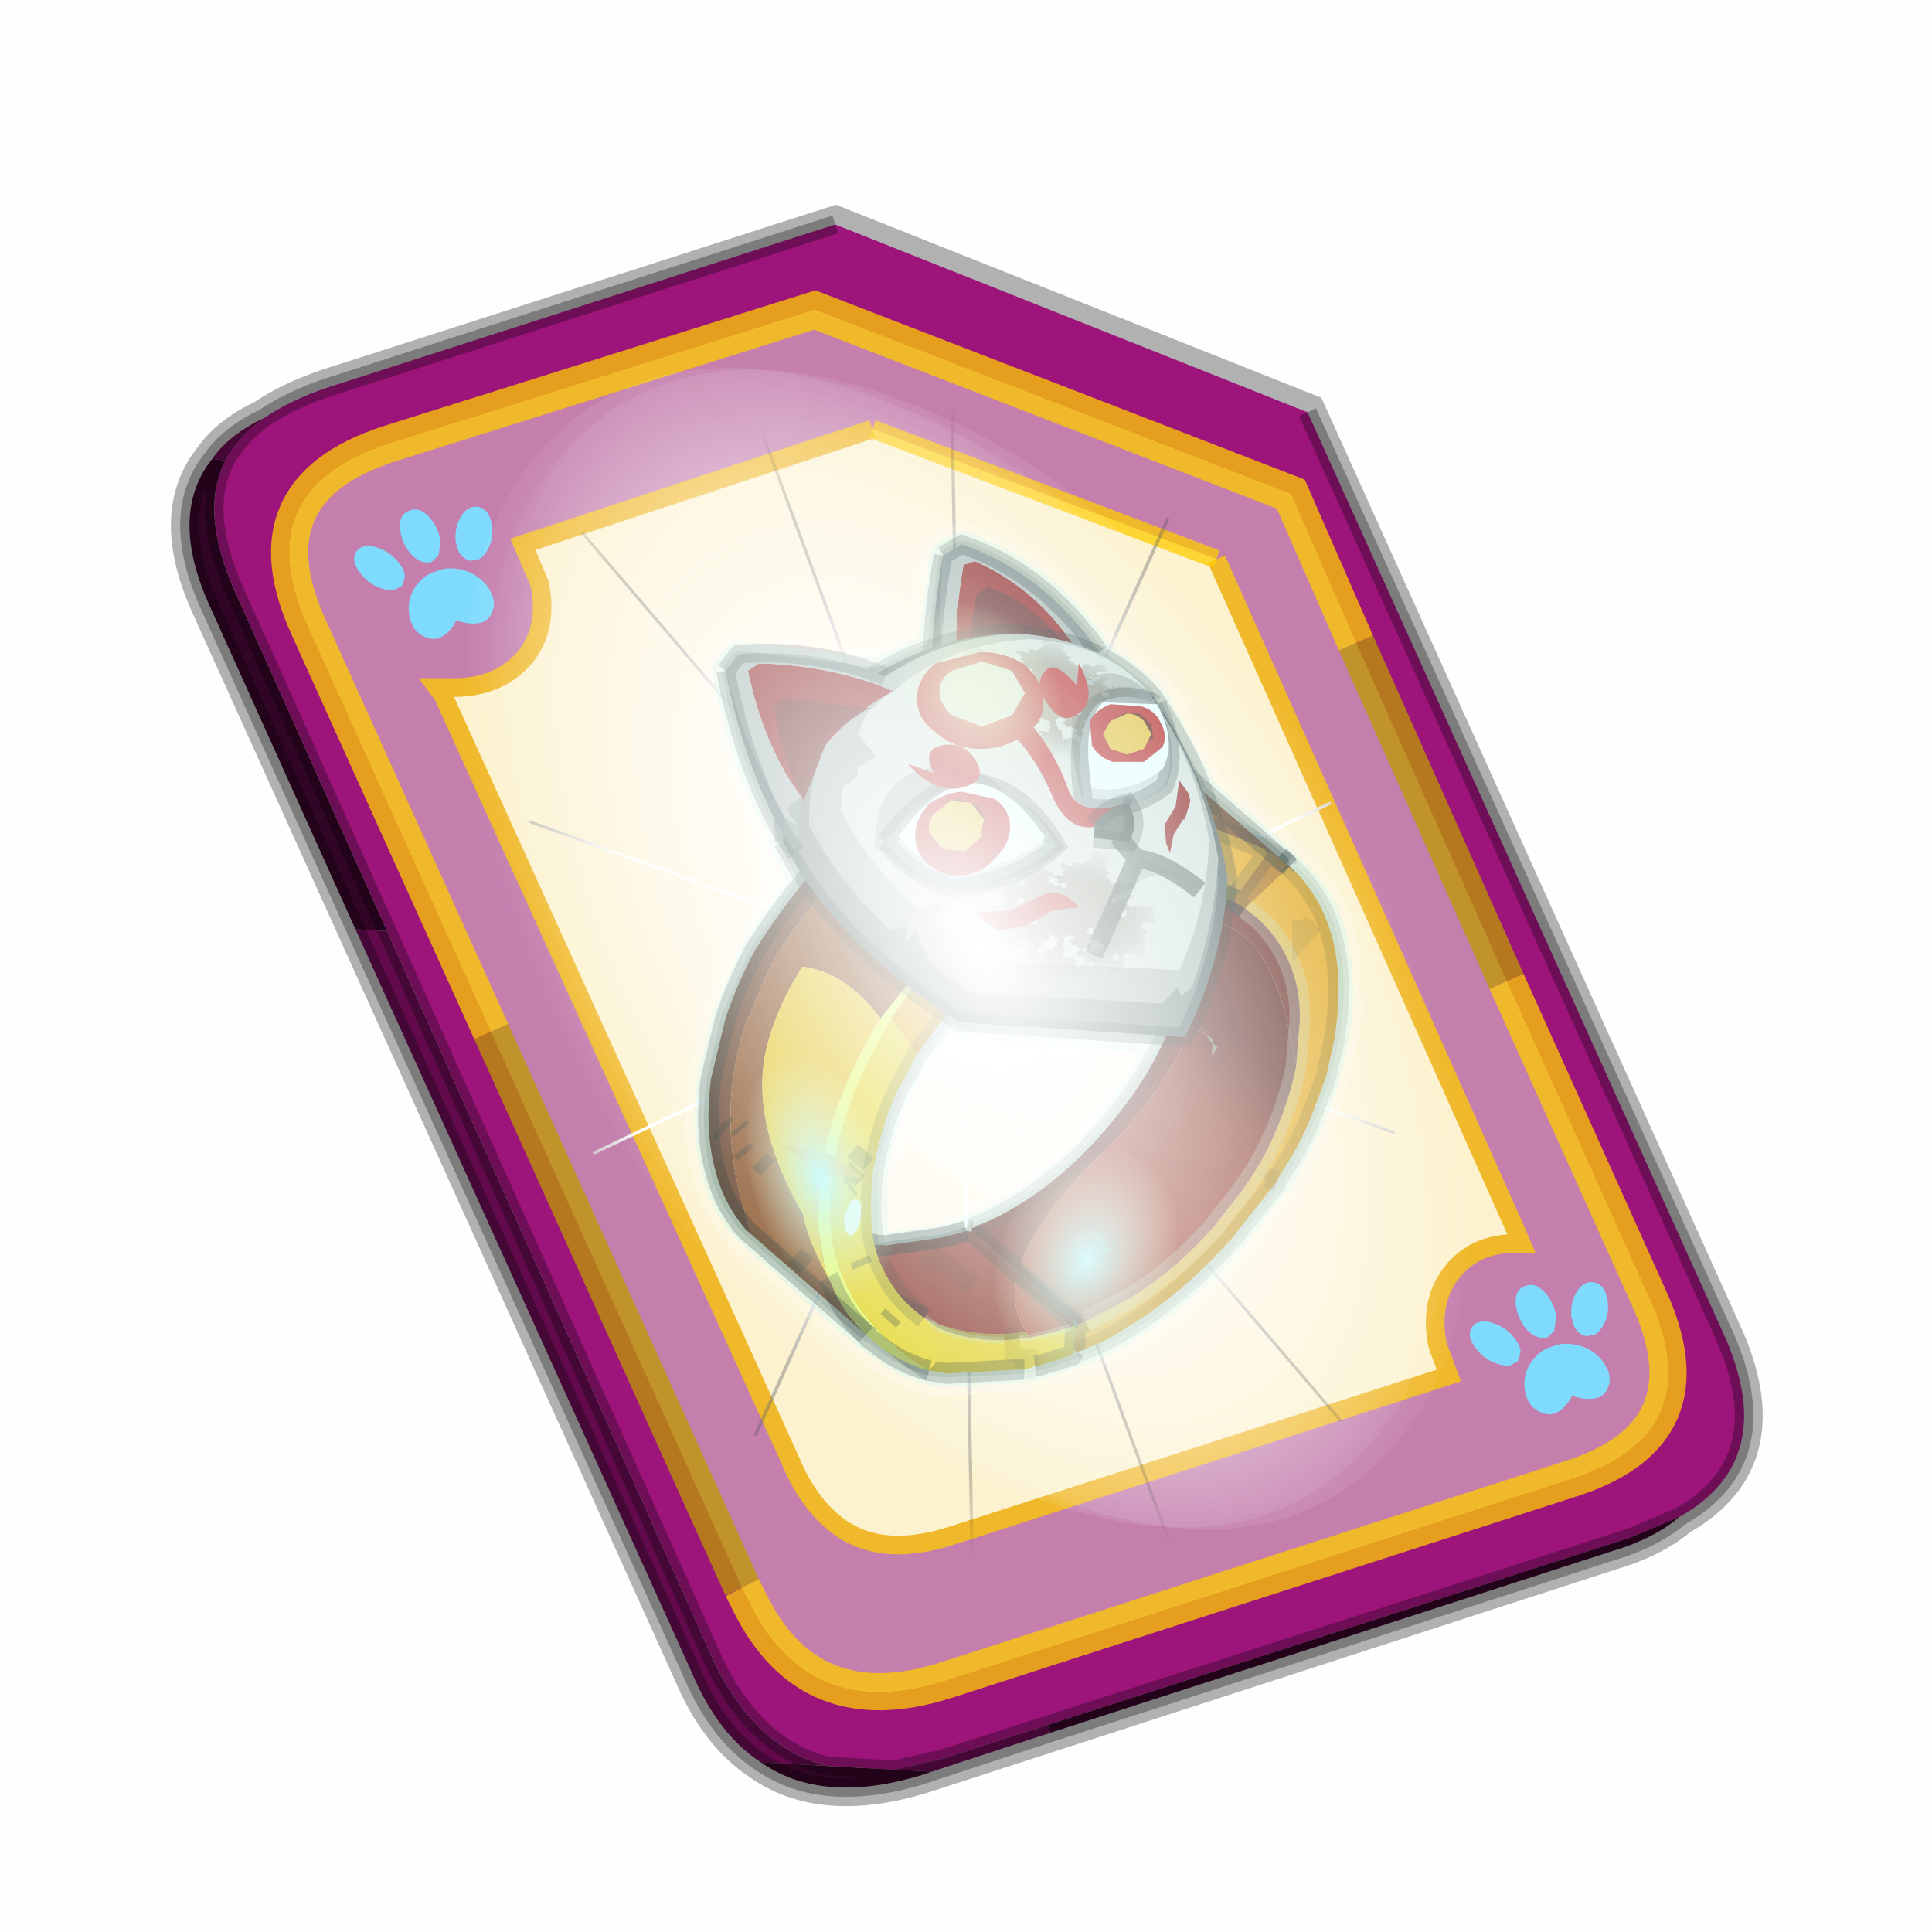 <?xml version='1.0' encoding='UTF-8'?>
<svg xmlns:xlink="http://www.w3.org/1999/xlink" xmlns="http://www.w3.org/2000/svg" version="1.1" width="60px" height="60px" viewBox="0.0 0.0 60.0 60.0"><defs><g id="c1"><path fill="#000000" fill-opacity="0.004" d="M0.0 0.0 L60.0 0.0 60.0 60.0 0.0 60.0 0.0 0.0"/></g><g id="c2"><path fill="none" stroke="#000000" stroke-width="1.0" stroke-opacity="0.302" d="M0.7 12.25 Q-0.45 9.75 0.75 8.25 1.2 7.6 2.15 7.15 2.8 6.7 3.8 6.35 L17.5 1.95 30.2 7.0 41.35 31.7 Q42.95 35.15 40.2 36.7 39.5 37.3 38.3 37.65 L19.8 43.65 Q17.15 44.45 15.5 43.3 14.35 42.55 13.65 40.9 L0.7 12.25"/><path fill="#9d147b" stroke="none" d="M35.55 22.3 L31.5 13.2 29.75 9.2 16.95 4.25 5.5 7.85 Q1.65 9.1 3.35 12.8 L8.25 23.65 15.0 38.6 15.2 39.0 Q16.8 42.25 20.45 41.1 L37.2 35.7 Q41.1 34.5 39.35 30.75 L35.55 22.3 M2.15 7.15 Q2.8 6.7 3.8 6.35 L17.5 1.95 30.2 7.0 41.35 31.7 Q42.95 35.15 40.2 36.7 L38.9 37.25 23.2 42.3 20.4 43.2 19.1 43.5 17.3 43.4 Q15.3 42.9 14.2 40.5 L5.45 20.95 1.35 11.8 Q0.4 9.65 1.1 8.3 1.45 7.65 2.15 7.15"/><path fill="#c47fad" stroke="none" d="M31.5 13.2 L35.55 22.3 39.35 30.75 Q41.1 34.5 37.2 35.7 L20.45 41.1 Q16.8 42.25 15.2 39.0 L15.0 38.6 8.25 23.65 3.35 12.8 Q1.65 9.1 5.5 7.85 L16.95 4.25 29.75 9.2 31.5 13.2 M18.5 7.45 L9.1 10.55 9.55 11.6 Q9.8 12.8 9.15 13.6 8.4 14.45 7.1 14.4 L6.8 14.4 6.95 14.6 16.3 35.2 Q16.8 36.4 17.65 37.0 18.8 37.8 20.65 37.2 L34.0 32.9 33.7 32.1 Q33.45 30.9 34.1 30.1 34.75 29.3 35.95 29.35 L35.8 29.0 27.75 10.95 18.5 7.45"/><path fill="#630a4c" stroke="none" d="M0.75 8.25 Q1.2 7.6 2.15 7.15 1.45 7.65 1.1 8.3 L0.75 8.25 M23.3 42.5 L20.1 43.55 19.1 43.5 20.4 43.2 23.2 42.3 23.3 42.5 M15.5 43.3 Q14.35 42.55 13.65 40.9 L4.6 20.9 5.45 20.95 14.2 40.5 Q15.3 42.9 17.3 43.4 L15.5 43.3"/><path fill="#300525" stroke="none" d="M4.6 20.9 L0.7 12.25 Q-0.45 9.75 0.75 8.25 L1.1 8.3 Q0.4 9.65 1.35 11.8 L5.45 20.95 4.6 20.9 M40.2 36.7 Q39.5 37.3 38.3 37.65 L23.3 42.5 23.2 42.3 38.9 37.25 40.2 36.7 M20.1 43.55 L19.8 43.65 Q17.15 44.45 15.5 43.3 L17.3 43.4 19.1 43.5 20.1 43.55"/><path fill="#fcf2cf" stroke="none" d="M27.75 10.95 L35.8 29.0 35.95 29.35 Q34.75 29.3 34.1 30.1 33.45 30.9 33.7 32.1 L34.0 32.9 20.65 37.2 Q18.8 37.8 17.65 37.0 16.8 36.4 16.3 35.2 L6.95 14.6 6.8 14.4 7.1 14.4 Q8.4 14.45 9.15 13.6 9.8 12.8 9.55 11.6 L9.1 10.55 18.5 7.45 27.75 10.95"/><path fill="none" stroke="#bf9900" stroke-width="1.0" stroke-opacity="0.749" d="M31.5 13.2 L35.55 22.3 M15.0 38.6 L8.25 23.65"/><path fill="none" stroke="#ffcc00" stroke-width="1.0" stroke-opacity="0.749" d="M35.55 22.3 L39.35 30.75 Q41.1 34.5 37.2 35.7 L20.45 41.1 Q16.8 42.25 15.2 39.0 L15.0 38.6 M8.25 23.65 L3.35 12.8 Q1.65 9.1 5.5 7.85 L16.95 4.25 29.75 9.2 31.5 13.2"/><path fill="none" stroke="#000000" stroke-width="0.5" stroke-opacity="0.302" d="M4.6 20.9 L0.7 12.25 Q-0.45 9.75 0.75 8.25 1.2 7.6 2.15 7.15 2.8 6.7 3.8 6.35 L17.5 1.95 M30.2 7.0 L41.35 31.7 Q42.95 35.15 40.2 36.7 39.5 37.3 38.3 37.65 L23.3 42.5 20.1 43.55 19.8 43.65 Q17.15 44.45 15.5 43.3 14.35 42.55 13.65 40.9 L4.6 20.9 M5.45 20.95 L1.35 11.8 Q0.4 9.65 1.1 8.3 1.45 7.65 2.15 7.15 M19.1 43.5 L17.3 43.4 Q15.3 42.9 14.2 40.5 L5.45 20.95 M23.2 42.3 L20.4 43.2 19.1 43.5 M40.2 36.7 L38.9 37.25 23.2 42.3"/><path fill="none" stroke="#f0b92b" stroke-width="0.5" d="M27.75 10.95 L35.8 29.0 35.95 29.35 Q34.75 29.3 34.1 30.1 33.45 30.9 33.7 32.1 L34.0 32.9 20.65 37.2 Q18.8 37.8 17.65 37.0 16.8 36.4 16.3 35.2 L6.95 14.6 6.8 14.4 7.1 14.4 Q8.4 14.45 9.15 13.6 9.8 12.8 9.55 11.6 L9.1 10.55 18.5 7.45"/><path fill="none" stroke="#ffcc00" stroke-width="0.5" stroke-opacity="0.749" d="M18.5 7.45 L27.75 10.95"/></g><g id="c3"><path fill="#7fdbfe" stroke="none" d="M10.75 4.9 Q10.75 4.6 10.9 4.35 11.25 3.45 11.95 2.75 13.3 1.5 14.35 2.1 15.4 2.7 14.95 4.45 14.7 5.4 14.1 6.15 L13.75 6.5 Q13.1 7.15 12.35 7.35 L11.4 7.2 Q10.95 6.9 10.75 6.4 10.5 5.75 10.75 4.9 M7.5 5.9 Q7.0 5.85 6.6 5.5 6.05 5.0 5.8 4.15 L5.7 3.6 Q5.55 2.65 5.8 1.7 6.25 0.0 7.5 0.0 L7.6 0.0 Q8.85 0.0 9.3 1.7 9.55 2.65 9.4 3.6 L9.3 4.15 8.5 5.5 7.6 5.9 7.5 5.9 M4.35 4.9 Q4.6 5.75 4.35 6.4 L3.7 7.2 2.75 7.35 Q2.0 7.15 1.35 6.5 L1.0 6.15 Q0.4 5.4 0.15 4.45 -0.3 2.7 0.75 2.1 1.8 1.5 3.15 2.75 3.85 3.45 4.2 4.35 L4.35 4.9 M5.5 13.7 Q4.45 13.9 3.65 12.95 2.75 12.0 3.2 10.25 3.7 8.5 5.25 7.6 6.4 6.9 7.55 7.0 8.75 6.9 9.9 7.6 11.45 8.5 11.95 10.25 12.35 12.0 11.5 12.95 10.7 13.9 9.65 13.7 8.55 13.5 7.55 12.6 6.55 13.5 5.5 13.7"/></g><g id="c4"><g><use transform="matrix(1.0,0.0,0.0,1.0,0.0,0.0)" xlink:href="#c3"/></g></g><radialGradient gradientUnits="userSpaceOnUse" r="819.2" cx="0" cy="0" spreadMethod="pad" gradientTransform="matrix(0.091,0.0,0.0,0.091,0.6,3.4)" id="gradient1"><stop offset="0.0" stop-color="#ffffff"/><stop offset="1.0" stop-color="#ffffff" stop-opacity="0.0"/></radialGradient><g id="c5"><path stroke="none" fill="url(#gradient1)" d="M36.65 -54.65 Q60.05 -42.0 69.75 -17.95 80.55 8.9 68.0 34.1 55.45 59.35 26.8 68.2 -1.8 77.05 -29.7 64.3 -57.6 51.6 -68.45 24.75 -79.3 -2.05 -66.75 -27.25 L-66.7 -27.3 Q-54.1 -52.5 -25.5 -61.4 3.1 -70.2 31.0 -57.5 L36.65 -54.65"/></g><g id="c6"><g><use transform="matrix(1.0,0.0,0.0,1.0,0.0,0.0)" xlink:href="#c5"/></g></g><radialGradient gradientUnits="userSpaceOnUse" r="819.2" cx="0" cy="0" spreadMethod="pad" gradientTransform="matrix(0.209,0.0,0.0,0.177,67.15,107.2)" id="gradient2"><stop offset="0.357" stop-color="#ffffff"/><stop offset="0.671" stop-opacity="0.0"/></radialGradient><g id="c7"><path fill="none" stroke-linejoin="round" stroke-linecap="round" stroke="url(#gradient2)" stroke-width="0.5" d="M136.55 165.8 L68.6 106.0 68.4 106.0 118.25 201.5 M68.3 105.8 L68.35 105.8 68.3 105.8 68.3 105.85 68.4 106.0 68.3 106.0 86.55 211.5 M68.3 105.8 L68.3 105.85 68.3 106.0 68.15 105.95 18.25 151.55 M68.3 105.85 L68.25 105.85 68.3 106.0 50.0 193.2 M68.25 105.85 L68.15 105.95 0.05 97.7 M68.3 105.85 L68.25 105.8 68.25 105.85 M68.25 105.8 L68.2 105.7 0.0 45.7 M68.3 105.8 L68.25 105.75 68.25 105.8 M68.25 105.75 L68.2 105.7 18.25 10.05 M68.6 106.0 L68.35 105.8 118.25 60.15 M86.6 18.35 L68.3 105.8 M136.6 114.25 L68.6 106.0 M68.25 105.75 L49.95 0.05"/></g><g id="c8"><g><use transform="matrix(1.0,0.0,0.0,1.0,0.0,0.0)" xlink:href="#c7"/></g></g><g id="c9"><g><use transform="matrix(1.0,0.0,0.0,1.0,0.0,0.0)" xlink:href="#c2"/></g><g><use transform="matrix(0.239,-0.087,0.1,0.234,34.25,31.15)" xlink:href="#c4"/></g><g><use transform="matrix(0.239,-0.087,0.1,0.234,4.25,10.3)" xlink:href="#c4"/></g><g><use transform="matrix(0.141,-0.038,0.111,0.226,20.25,20.65)" filter="url(#filter7)" xlink:href="#c6"/></g><g><use transform="matrix(-0.155,0.051,0.084,0.147,22.6,3.15)" filter="url(#filter8)" xlink:href="#c8"/></g></g><filter id="filter7"><feColorMatrix in="SourceGraphic" type="matrix" values="0.0 0.0 0.0 0.0 0.797 0.0 0.0 0.0 0.0 0.598 0.0 0.0 0.0 0.0 0.199 0.0 0.0 0.0 1.0 0.0" result="cxform"/><feComposite operator="in" in2="SourceGraphic" result="color-xform"/></filter><filter id="filter8"><feColorMatrix in="SourceGraphic" type="matrix" values="0.0 0.0 0.0 0.0 0.996 0.0 0.0 0.0 0.0 0.996 0.0 0.0 0.0 0.0 0.996 0.0 0.0 0.0 1.0 0.0" result="cxform"/><feComposite operator="in" in2="SourceGraphic" result="color-xform"/></filter><linearGradient gradientUnits="userSpaceOnUse" x1="-819.2" x2="819.2" spreadMethod="pad" gradientTransform="matrix(-0.016,-0.005,0.006,-0.018,-7.0,1.9)" id="gradient3"><stop offset="0.0" stop-color="#5e5238"/><stop offset="1.0" stop-color="#9c895d"/></linearGradient><linearGradient gradientUnits="userSpaceOnUse" x1="-819.2" x2="819.2" spreadMethod="pad" gradientTransform="matrix(0.008,0.008,-0.011,0.01,-10.0,6.9)" id="gradient4"><stop offset="0.0" stop-color="#640800"/><stop offset="0.275" stop-color="#911302"/><stop offset="1.0" stop-color="#b62410"/></linearGradient><g id="c10"><path fill="#ffa004" stroke="none" d="M-17.95 9.2 L-18.1 8.9 -18.4 8.4 Q-19.6 6.55 -20.4 4.6 L-21.5 1.65 -22.15 -1.3 -22.2 -1.75 Q-23.15 -8.7 -19.7 -12.7 L-19.65 -12.8 -18.85 -13.55 Q-15.5 -16.55 -10.85 -17.35 L-7.75 -14.7 Q-9.55 -14.4 -11.4 -13.5 L-12.55 -12.8 -15.65 -10.5 -16.55 -9.8 Q-18.25 -8.25 -19.05 -6.05 -19.65 -4.4 -19.6 -2.35 L-19.4 0.05 -19.35 0.85 Q-18.85 3.35 -17.75 5.85 -16.8 8.05 -15.3 10.05 L-13.4 12.5 Q-10.55 15.7 -7.35 17.65 L-4.1 19.35 -3.6 19.55 -3.4 19.85 -3.3 21.35 -3.3 21.45 -3.5 21.6 -4.15 21.3 Q-5.55 20.8 -6.9 19.9 -11.05 17.45 -14.8 13.2 L-17.8 9.4 -17.8 9.35 -17.85 9.35 -17.95 9.2 -17.2 9.0 -17.95 9.2 M-19.8 -9.65 L-19.8 -8.6 -20.55 -9.45 -19.8 -8.6 -19.8 -9.65"/><path fill="#65765d" stroke="none" d="M-12.85 -1.45 L-12.8 -1.45 -12.9 -1.4 -12.85 -1.45 M-3.6 19.55 L-3.15 19.25 -3.3 19.65 -3.4 19.85 -3.6 19.55"/><path stroke="none" fill="url(#gradient3)" d="M-13.3 -1.05 L-12.9 -1.4 -13.05 -1.0 -13.3 -0.8 -13.3 -1.05 M-13.65 -0.45 L-13.3 -0.8 -13.25 0.1 -13.65 -0.45 M-4.8 12.8 L-5.0 13.35 -5.3 13.55 -5.2 14.0 -5.7 14.45 -5.9 14.1 -5.3 13.55 -5.4 13.2 -4.8 12.8"/><path fill="#956211" stroke="none" d="M-4.75 12.7 L-4.8 12.8 -4.65 12.4 -4.75 12.7"/><path fill="#fdcc06" stroke="none" d="M13.4 13.3 L15.6 15.1 Q12.2 19.45 7.15 22.9 L5.9 23.1 0.35 22.8 0.3 22.8 -0.1 22.7 -0.45 22.55 -0.85 22.5 -3.1 21.8 -3.3 21.45 -3.3 21.35 -3.4 19.85 -3.3 19.65 -3.05 19.75 -1.85 20.1 -0.15 20.5 0.05 20.55 0.65 20.6 1.75 20.7 Q4.45 20.75 6.55 19.8 L7.55 19.1 Q12.3 17.05 13.4 13.3 M0.8 21.4 L1.1 22.35 0.8 21.4 M-0.1 22.7 L0.1 21.5 0.35 22.8 0.1 21.5 -0.1 22.7"/><path fill="#9c7000" stroke="none" d="M1.75 20.7 L0.65 20.6 0.05 20.55 0.15 20.1 Q3.45 20.6 6.5 19.55 L7.55 19.1 6.55 19.8 Q4.45 20.75 1.75 20.7"/><path fill="#911302" stroke="none" d="M4.1 12.85 L4.5 12.8 6.1 13.25 10.3 13.85 11.15 13.8 13.4 13.3 Q12.3 17.05 7.55 19.1 L6.5 19.55 Q3.45 20.6 0.15 20.1 1.25 18.5 0.9 16.5 L-3.05 19.75 -3.3 19.65 -3.15 19.25 4.1 12.85 M7.85 14.9 L6.7 15.3 7.85 14.9 M7.15 14.35 L4.0 16.8 7.15 14.35"/><path fill="#b62410" stroke="none" d="M0.05 20.55 L-0.15 20.5 -1.85 20.1 -3.05 19.75 0.9 16.5 Q1.25 18.5 0.15 20.1 L0.05 20.55"/><path fill="#700900" stroke="none" d="M-12.55 -12.8 L-11.4 -13.5 Q-9.55 -14.4 -7.75 -14.7 -10.8 -13.6 -11.4 -11.95 L-11.5 -11.4 Q-11.75 -9.95 -11.65 -8.1 L-11.6 -6.75 -11.35 -5.75 Q-10.2 0.2 -5.4 5.65 -1.15 10.55 4.1 12.6 L4.1 12.85 -3.15 19.25 -3.6 19.55 -4.1 19.35 0.55 15.15 Q-0.6 11.8 -5.0 7.5 -7.95 4.7 -9.75 1.85 -11.0 -0.05 -11.7 -1.9 L-12.8 -1.45 -12.85 -1.45 -12.75 -1.65 -12.2 -2.2 -11.85 -2.35 -12.35 -4.2 -12.55 -5.25 -12.65 -6.5 -12.95 -9.45 Q-16.8 -9.5 -18.6 -2.75 L-19.35 0.85 -19.4 0.05 -19.6 -2.35 Q-19.65 -4.4 -19.05 -6.05 -18.25 -8.25 -16.55 -9.8 L-15.65 -10.5 -12.55 -12.8"/><path stroke="none" fill="url(#gradient4)" d="M-19.35 0.85 L-18.6 -2.75 Q-16.8 -9.5 -12.95 -9.45 L-12.65 -6.5 -12.55 -5.25 -12.35 -4.2 -11.85 -2.35 -12.2 -2.2 -12.75 -1.65 -12.85 -1.45 -12.9 -1.4 -13.3 -1.05 -13.3 -0.8 -13.05 -1.0 -12.9 -1.4 -12.8 -1.45 -11.7 -1.9 Q-11.0 -0.05 -9.75 1.85 -7.95 4.7 -5.0 7.5 -0.6 11.8 0.55 15.15 L-4.1 19.35 -7.35 17.65 Q-10.55 15.7 -13.4 12.5 L-15.3 10.05 Q-16.8 8.05 -17.75 5.85 -18.85 3.35 -19.35 0.85 M-13.3 -0.8 L-13.65 -0.45 -13.25 0.1 -13.3 -0.8 M-13.9 0.65 L-13.25 0.1 -13.9 0.65 M-4.8 12.8 L-4.75 12.7 -4.65 12.4 -4.8 12.8 -5.4 13.2 -5.3 13.55 -5.0 13.35 -4.8 12.8 M-5.2 14.0 L-5.3 13.55 -5.9 14.1 -5.7 14.45 -5.2 14.0 M-6.4 15.1 L-5.7 14.45 -6.4 15.1 M-4.3 12.05 L-4.65 12.4 -4.3 12.05"/><path fill="none" stroke="#000000" stroke-width="1.5" stroke-opacity="0.153" d="M-10.85 -17.35 Q-15.5 -16.55 -18.85 -13.55 L-19.65 -12.8 -19.7 -12.7 Q-23.15 -8.7 -22.2 -1.75 L-22.15 -1.3 -21.5 1.65 -20.4 4.6 Q-19.6 6.55 -18.4 8.4 L-18.1 8.9 -17.95 9.2 M-3.5 21.6 L-4.15 21.3 Q-5.55 20.8 -6.9 19.9 -11.05 17.45 -14.8 13.2 L-17.8 9.4 -17.8 9.35 -17.85 9.35 -17.95 9.2"/><path fill="none" stroke="#000000" stroke-width="1.5" stroke-opacity="0.302" d="M-12.55 -12.8 L-11.4 -13.5 Q-9.55 -14.4 -7.75 -14.7 M4.1 12.6 L4.1 12.85 4.5 12.8 M15.6 15.1 Q12.2 19.45 7.15 22.9 L5.9 23.1 0.35 22.8 0.3 22.8 M-0.45 22.55 L-0.85 22.5 -3.1 21.8 -3.3 21.45 -3.5 21.6 M-4.1 19.35 L-3.6 19.55 -3.15 19.25 4.1 12.85 M-3.05 19.75 L-3.3 19.65 -3.4 19.85 -3.3 21.35 -3.3 21.45 M-3.6 19.55 L-3.4 19.85 M-3.3 19.65 L-3.15 19.25 M7.55 19.1 Q12.3 17.05 13.4 13.3"/><path fill="none" stroke="#000000" stroke-width="1.5" stroke-opacity="0.2" d="M-7.75 -14.7 Q-10.8 -13.6 -11.4 -11.95 L-11.5 -11.4 Q-11.75 -9.95 -11.65 -8.1 L-11.6 -6.75 -11.35 -5.75 Q-10.2 0.2 -5.4 5.65 -1.15 10.55 4.1 12.6"/><path fill="none" stroke="#d2dec9" stroke-width="1.5" stroke-opacity="0.302" d="M-19.35 0.85 L-19.4 0.05 -19.6 -2.35 Q-19.65 -4.4 -19.05 -6.05 -18.25 -8.25 -16.55 -9.8 L-15.65 -10.5 M-4.1 19.35 L-7.35 17.65 Q-10.55 15.7 -13.4 12.5 L-15.3 10.05 Q-16.8 8.05 -17.75 5.85 -18.85 3.35 -19.35 0.85"/><path fill="none" stroke="#000000" stroke-width="1.5" stroke-opacity="0.102" d="M-17.95 9.2 L-17.2 9.0 M0.3 22.8 L-0.1 22.7 -0.45 22.55 M-12.2 -2.2 L-12.75 -1.65 M-20.55 -9.45 L-19.8 -8.6 -19.8 -9.65 M-13.3 -1.05 L-12.9 -1.4 -12.8 -1.45 M-13.3 -0.8 L-13.05 -1.0 M-13.65 -0.45 L-13.3 -0.8 M-13.25 0.1 L-13.9 0.65 M-4.8 12.8 L-4.75 12.7 M-5.0 13.35 L-5.3 13.55 M-5.2 14.0 L-5.7 14.45 -6.4 15.1 M-5.9 14.1 L-5.3 13.55 M-5.4 13.2 L-4.8 12.8 M-4.65 12.4 L-4.3 12.05 M6.7 15.3 L7.85 14.9 M1.1 22.35 L0.8 21.4 M1.75 20.7 L0.65 20.6 M0.35 22.8 L0.1 21.5 -0.1 22.7 M4.0 16.8 L7.15 14.35"/><path fill="none" stroke="#3b2b21" stroke-width="1.5" stroke-opacity="0.498" d="M-7.75 -14.7 L-10.85 -17.35 M13.4 13.3 L15.6 15.1 M-15.65 -10.5 L-12.55 -12.8"/><path fill="none" stroke="#d2dec9" stroke-width="0.5" stroke-opacity="0.302" d="M0.05 20.55 L-0.15 20.5 -1.85 20.1 -3.05 19.75 M0.65 20.6 L0.05 20.55 M7.55 19.1 L6.55 19.8 Q4.45 20.75 1.75 20.7"/><path fill="none" stroke="#000000" stroke-width="1.5" stroke-opacity="0.502" d="M4.5 12.8 L6.1 13.25 10.3 13.85 11.15 13.8 13.4 13.3"/><path fill="#6c2206" stroke="none" d="M-7.95 -22.25 L-6.65 -22.75 1.8 -22.45 Q9.35 -20.4 15.55 -13.3 L15.85 -12.9 Q18.1 -10.2 19.8 -7.45 21.05 -5.1 21.9 -2.6 L22.95 1.75 Q23.45 5.5 22.65 8.4 22.05 10.85 20.4 12.75 L20.05 13.05 20.95 9.85 Q22.35 3.7 20.5 -2.05 L18.65 -6.4 Q17.1 -9.05 14.9 -11.6 7.2 -20.35 -4.35 -21.95 L-7.95 -22.25 M22.45 5.4 L22.1 5.65 22.45 5.4 M22.05 5.15 L21.8 5.35 22.05 5.15"/><path fill="#963807" stroke="none" d="M20.05 13.05 L11.75 20.3 Q13.55 18.6 14.35 16.4 L14.5 16.15 15.05 15.1 Q16.05 13.0 16.3 11.6 20.4 4.5 18.8 -0.95 18.25 -2.95 17.1 -5.05 L16.35 -6.3 Q13.2 -5.9 10.7 -2.55 L7.65 -6.4 5.15 -9.1 4.55 -9.55 2.8 -11.05 0.45 -12.7 1.5 -13.7 0.45 -12.7 -0.3 -13.15 -2.8 -14.4 -6.25 -15.7 -7.15 -15.9 -7.9 -16.05 -9.05 -16.25 -9.65 -16.3 -11.85 -16.4 -12.4 -16.35 -13.7 -16.2 -17.05 -14.8 -17.3 -14.6 -17.45 -14.55 -18.6 -13.75 -10.45 -20.85 Q-9.25 -21.75 -7.95 -22.25 L-4.35 -21.95 Q7.2 -20.35 14.9 -11.6 17.1 -9.05 18.65 -6.4 L20.5 -2.05 Q22.35 3.7 20.95 9.85 L20.05 13.05 M1.1 -14.0 L0.3 -13.25 1.1 -14.0 M1.25 -14.6 L0.95 -14.25 1.25 -14.6 M1.45 -15.85 L1.1 -15.45 1.45 -15.85 M1.7 -15.25 L1.25 -14.85 1.7 -15.25 M20.95 5.25 L20.75 5.5 20.95 5.25 M20.7 6.9 L20.45 7.2 20.7 6.9 M19.45 7.7 L18.85 8.25 19.45 7.7 M16.9 14.6 L16.05 15.35 16.9 14.6"/><path fill="#fffc4a" stroke="none" d="M11.75 20.3 L11.65 20.35 11.55 20.55 11.25 20.75 Q9.45 22.3 7.2 22.9 11.45 20.35 13.2 16.65 15.6 11.6 13.15 4.3 12.0 0.85 9.9 -2.55 L9.55 -3.15 5.15 -9.1 7.65 -6.4 10.7 -2.55 11.25 -1.65 Q12.9 1.15 13.85 3.95 14.7 6.15 15.0 8.6 L15.2 11.55 15.2 12.45 14.75 15.4 14.5 16.15 14.35 16.4 Q13.55 18.6 11.75 20.3"/><path fill="#ffffff" stroke="none" d="M5.15 -3.8 L0.8 -7.85 -0.8 -8.9 -1.7 -9.55 -1.75 -9.55 Q-0.75 -9.8 -0.5 -10.4 L-0.45 -10.5 -0.45 -10.6 -0.4 -10.75 -0.4 -10.85 -0.6 -11.7 Q-1.1 -12.8 -2.8 -14.4 L-0.3 -13.15 0.45 -12.7 2.8 -11.05 4.55 -9.55 5.15 -9.1 4.6 -9.2 Q2.25 -8.2 5.25 -3.9 L5.15 -3.8 M-0.25 -10.2 L-0.7 -9.35 -0.25 -10.2"/><path fill="#ffec33" stroke="none" d="M5.85 -3.0 L5.15 -3.8 5.25 -3.9 5.85 -3.0 M-0.5 -10.65 L-0.4 -10.75 -0.45 -10.6 -0.5 -10.65"/><path fill="#ffa004" stroke="none" d="M8.05 0.05 L7.95 -0.1 5.85 -3.0 5.25 -3.9 Q2.25 -8.2 4.6 -9.2 L5.15 -9.1 9.55 -3.15 9.9 -2.55 8.05 0.05 M6.9 -4.8 L6.7 -4.6 6.9 -4.8 M-11.85 -16.4 L-9.65 -16.3 -9.05 -16.25 -7.9 -16.05 -7.15 -15.9 -6.25 -15.7 -2.8 -14.4 Q-1.1 -12.8 -0.6 -11.7 L-0.4 -10.85 -0.4 -10.75 -0.5 -10.65 -0.45 -10.5 -0.5 -10.4 Q-0.75 -9.8 -1.75 -9.55 -4.1 -11.2 -6.4 -12.05 -11.3 -13.9 -15.3 -11.8 L-17.25 -14.45 -17.05 -14.8 -13.7 -16.2 -12.4 -16.35 -11.85 -16.4 M-0.8 -11.3 L-0.6 -11.7 -0.8 -11.3 M-13.3 -13.55 L-13.0 -13.3 -13.3 -13.55"/><path fill="#ffbe0a" stroke="none" d="M10.7 -2.55 Q13.2 -5.9 16.35 -6.3 L17.1 -5.05 Q18.25 -2.95 18.8 -0.95 20.4 4.5 16.3 11.6 16.05 13.0 15.05 15.1 L14.5 16.15 14.75 15.4 15.2 12.45 15.2 11.55 15.0 8.6 Q14.7 6.15 13.85 3.95 12.9 1.15 11.25 -1.65 L10.7 -2.55"/><path fill="#c16100" stroke="none" d="M-14.85 -11.0 L-15.6 -10.5 -18.85 -13.55 -18.6 -13.7 -18.6 -13.75 -17.45 -14.55 -17.25 -14.45 -15.3 -11.8 -14.95 -11.4 -14.85 -11.15 -14.85 -11.0"/><path fill="#5c624e" stroke="none" d="M-14.65 -11.1 Q-14.7 -11.0 -14.85 -11.0 L-14.85 -11.15 -14.65 -11.1 M-17.05 -14.8 L-17.25 -14.45 -17.45 -14.55 -17.3 -14.6 -17.05 -14.8"/><path fill="#815900" stroke="none" d="M-1.75 -9.5 Q-3.85 -10.65 -6.05 -11.3 L-6.35 -11.4 -10.75 -12.0 -11.4 -11.95 -12.5 -11.75 -13.35 -11.55 -14.5 -11.1 -14.65 -11.1 -14.85 -11.15 -14.95 -11.4 -15.3 -11.8 Q-11.3 -13.9 -6.4 -12.05 -4.1 -11.2 -1.75 -9.55 L-1.75 -9.5"/><path fill="#65765d" stroke="none" d="M-1.7 -9.5 L-1.75 -9.5 -1.75 -9.55 -1.7 -9.55 -1.7 -9.5"/><path fill="#cc7000" stroke="none" d="M-0.8 -8.9 L-1.7 -9.5 -1.7 -9.55 -0.8 -8.9"/><path fill="#f8ff34" stroke="none" d="M-0.45 -10.5 L-0.5 -10.65 -0.45 -10.6 -0.45 -10.5"/><path fill="#ffd005" stroke="none" d="M7.2 22.9 L6.75 22.35 Q5.9 20.95 7.55 19.1 L8.35 18.45 Q9.45 17.5 10.15 16.25 10.8 15.2 11.15 13.8 11.6 11.55 11.25 8.6 10.8 5.6 9.5 2.7 L8.05 0.05 9.9 -2.55 Q12.0 0.85 13.15 4.3 15.6 11.6 13.2 16.65 11.45 20.35 7.2 22.9 M13.0 9.65 L12.8 9.5 13.0 9.65 M13.1 9.1 L12.35 8.3 13.1 9.1 M12.55 7.95 L11.75 7.05 12.55 7.95 M9.8 18.9 L10.15 19.3 9.8 18.9 M12.2 14.85 L12.0 15.3 12.2 14.85"/><path fill="none" stroke="#000000" stroke-width="1.5" stroke-opacity="0.333" d="M-7.95 -22.25 L-6.65 -22.75 1.8 -22.45 Q9.35 -20.4 15.55 -13.3 L15.85 -12.9 Q18.1 -10.2 19.8 -7.45 21.05 -5.1 21.9 -2.6 L22.95 1.75 Q23.45 5.5 22.65 8.4 22.05 10.85 20.4 12.75 L20.05 13.05 11.75 20.3 11.65 20.35 11.55 20.55 11.25 20.75 Q9.45 22.3 7.2 22.9 M-18.6 -13.75 L-10.45 -20.85 Q-9.25 -21.75 -7.95 -22.25"/><path fill="none" stroke="#000000" stroke-width="1.5" stroke-opacity="0.302" d="M1.25 -14.85 L1.7 -15.25 M1.1 -15.45 L1.45 -15.85 M0.95 -14.25 L1.25 -14.6 M0.45 -12.7 L1.5 -13.7 M0.3 -13.25 L1.1 -14.0 M14.5 16.15 L14.35 16.4 Q13.55 18.6 11.75 20.3 M6.7 -4.6 L6.9 -4.8 M20.45 7.2 L20.7 6.9 M20.75 5.5 L20.95 5.25 M21.8 5.35 L22.05 5.15 M22.1 5.65 L22.45 5.4 M12.35 8.3 L13.1 9.1 M12.8 9.5 L13.0 9.65 M18.85 8.25 L19.45 7.7 M11.75 7.05 L12.55 7.95 M16.05 15.35 L16.9 14.6 M12.0 15.3 L12.2 14.85 M10.15 19.3 L9.8 18.9 M-0.5 -10.4 L-0.45 -10.5 -0.45 -10.6 -0.4 -10.75 -0.4 -10.85 M-0.6 -11.7 L-0.8 -11.3 M-13.0 -13.3 L-13.3 -13.55 M-0.7 -9.35 L-0.25 -10.2"/><path fill="none" stroke="#000000" stroke-width="1.5" stroke-opacity="0.2" d="M7.55 19.1 L8.35 18.45 Q9.45 17.5 10.15 16.25 10.8 15.2 11.15 13.8 11.6 11.55 11.25 8.6 10.8 5.6 9.5 2.7 L8.05 0.05 7.95 -0.1 5.85 -3.0 5.15 -3.8 0.8 -7.85 -0.8 -8.9 -1.7 -9.5 -1.75 -9.5 Q-3.85 -10.65 -6.05 -11.3 L-6.35 -11.4 -10.75 -12.0 -11.4 -11.95 -12.5 -11.75 -13.35 -11.55 -14.5 -11.1 -14.65 -11.1 Q-14.7 -11.0 -14.85 -11.0 L-15.6 -10.5 M-18.6 -13.7 L-18.6 -13.75 -17.45 -14.55 -17.25 -14.45 -15.3 -11.8 -14.95 -11.4 -14.85 -11.15 -14.65 -11.1 M-11.85 -16.4 L-12.4 -16.35 -13.7 -16.2 -17.05 -14.8 -17.25 -14.45 M-18.85 -13.55 L-18.6 -13.7 M-17.05 -14.8 L-17.3 -14.6 -17.45 -14.55 M-14.85 -11.15 L-14.85 -11.0"/><path fill="none" stroke="#000000" stroke-width="1.5" stroke-opacity="0.502" d="M-18.85 -13.55 L-18.65 -13.75 -18.6 -13.7"/><path fill="#ffffff" stroke="none" d="M13.0 13.1 Q12.7 13.15 12.5 12.8 12.2 12.5 12.15 11.9 L12.1 10.95 Q12.2 10.55 12.45 10.55 12.7 10.45 12.95 10.8 L13.35 11.7 13.3 12.7 13.0 13.1"/><path fill="#c16100" stroke="none" d="M-5.7 -13.95 L-8.25 -16.1 -6.7 -16.25 Q-4.1 -16.2 -2.0 -14.05 L-5.7 -13.95"/><path fill="#ffa004" stroke="none" d="M13.15 8.0 Q15.3 6.6 17.85 6.7 16.4 7.65 15.05 8.7 L12.05 8.95 13.15 8.0"/></g><radialGradient gradientUnits="userSpaceOnUse" r="819.2" cx="0" cy="0" spreadMethod="pad" gradientTransform="matrix(0.041,0.0,0.0,0.041,0.0,0.0)" id="gradient5"><stop offset="0.0" stop-color="#c4faff"/><stop offset="1.0" stop-color="#fff9c4" stop-opacity="0.0"/></radialGradient><g id="c11"><path stroke="none" fill="url(#gradient5)" d="M22.95 -23.0 Q32.5 -13.45 32.5 0.0 32.5 13.45 22.95 22.95 13.45 32.5 0.0 32.5 -13.45 32.5 -23.0 22.95 -32.5 13.45 -32.5 0.0 -32.5 -13.45 -23.0 -23.0 -13.45 -32.5 0.0 -32.5 13.45 -32.5 22.95 -23.0"/></g><g id="c12"><g><use transform="matrix(1.0,0.0,0.0,1.0,0.0,0.0)" xlink:href="#c11"/></g></g><g id="c13"><path fill="#fcf3d8" fill-opacity="0.302" d="M2.55 11.85 Q2.55 12.5 3.05 13.05 3.55 13.55 4.25 13.55 4.95 13.55 5.45 13.05 6.0 12.55 6.0 11.9 6.0 11.15 5.5 10.65 5.0 10.1 4.25 10.1 3.55 10.1 3.05 10.6 2.55 11.1 2.55 11.85 M1.6 14.1 Q0.65 13.1 0.6 11.65 0.6 10.2 1.6 9.2 2.25 8.55 3.1 8.35 4.2 7.2 4.35 5.1 4.25 7.6 5.2 8.4 5.95 8.65 6.5 9.25 7.55 10.25 7.6 11.7 7.55 13.0 6.65 14.05 L6.55 14.15 6.95 15.45 5.8 14.75 Q5.05 15.15 4.1 15.15 3.2 15.1 2.4 14.7 L0.1 16.3 1.6 14.1"/><path fill="#fcf3d8" stroke="none" d="M2.55 11.85 Q2.55 11.1 3.05 10.6 3.55 10.1 4.25 10.1 5.0 10.1 5.5 10.65 6.0 11.15 6.0 11.9 6.0 12.55 5.45 13.05 4.95 13.55 4.25 13.55 3.55 13.55 3.05 13.05 2.55 12.5 2.55 11.85"/><path fill="#fcf3d8" stroke="none" d="M4.25 10.8 L7.65 7.55 Q6.1 9.2 5.4 11.55 L11.25 17.55 4.65 12.6 2.4 15.05 3.6 11.4 0.0 7.65 4.25 10.8"/></g><g id="c14"><g><use transform="matrix(1.0,0.0,0.0,1.0,0.0,0.0)" xlink:href="#c13"/></g></g><g id="c15"><path fill="#ffcd0a" stroke="none" d="M6.4 -8.05 L9.5 -8.0 6.4 -8.2 6.4 -8.05"/><path fill="#ffcd0a" stroke="none" d="M6.5 -6.85 L8.4 -6.85 6.5 -7.0 6.5 -6.85"/></g><g id="c16"><g><use transform="matrix(1.0,0.0,0.0,1.0,0.0,0.0)" xlink:href="#c10"/></g><g><use transform="matrix(0.082,-0.267,0.145,0.044,15.05,8.9)" filter="url(#filter12)" xlink:href="#c12"/></g><g><use transform="matrix(-0.396,0.182,0.21,0.358,-1.75,-18.15)" xlink:href="#c14"/></g><g><use transform="matrix(-0.119,-0.087,0.05,-0.067,0.85,-11.95)" filter="url(#filter14)" xlink:href="#c12"/></g><g><use transform="matrix(1.0,0.0,0.0,1.0,0.0,0.0)" xlink:href="#c15"/></g><g><use transform="matrix(-0.005,-0.242,0.203,0.046,-4.15,14.9)" filter="url(#filter16)" xlink:href="#c12"/></g></g><filter id="filter12"><feColorMatrix in="SourceGraphic" type="matrix" values="1.0 0.0 0.0 0.0 0.0 0.0 1.0 0.0 0.0 0.0 0.0 0.0 1.0 0.0 0.0 0.0 0.0 0.0 0.461 0.0" result="cxform"/><feComposite operator="in" in2="SourceGraphic" result="color-xform"/></filter><filter id="filter14"><feColorMatrix in="SourceGraphic" type="matrix" values="1.0 0.0 0.0 0.0 0.0 0.0 1.0 0.0 0.0 0.0 0.0 0.0 1.0 0.0 0.0 0.0 0.0 0.0 0.461 0.0" result="cxform"/><feComposite operator="in" in2="SourceGraphic" result="color-xform"/></filter><filter id="filter16"><feColorMatrix in="SourceGraphic" type="matrix" values="1.0 0.0 0.0 0.0 0.0 0.0 1.0 0.0 0.0 0.0 0.0 0.0 1.0 0.0 0.0 0.0 0.0 0.0 0.219 0.0" result="cxform"/><feComposite operator="in" in2="SourceGraphic" result="color-xform"/></filter><g id="c17"><path fill="#990000" stroke="none" d="M30.3 66.75 Q29.25 65.1 27.55 64.35 L27.25 64.45 Q26.85 66.65 27.25 68.35 28.15 66.75 30.3 66.75"/><path fill="#b5aeaa" stroke="none" d="M30.9 66.8 Q29.4 64.65 27.2 63.9 L26.7 64.2 Q26.5 66.8 26.85 69.1 L27.25 68.35 Q26.85 66.65 27.25 64.45 L27.55 64.35 Q29.25 65.1 30.3 66.75 L30.9 66.8"/><path fill="#8c8684" stroke="none" d="M26.85 69.1 Q26.5 66.8 26.7 64.2 26.15 67.25 26.55 69.7 L26.85 69.1"/><path fill="none" stroke="#000000" stroke-width="0.5" stroke-opacity="0.302" d="M26.7 64.2 L27.2 63.9 Q29.4 64.65 30.9 66.8 M26.7 64.2 Q26.15 67.25 26.55 69.7"/><path fill="#630000" stroke="none" d="M27.5 68.6 L27.95 67.75 Q28.45 66.8 29.8 66.8 L30.15 66.85 Q29.25 65.5 27.9 65.05 L27.6 65.25 Q27.25 67.1 27.5 68.6"/><path fill="#7f7977" stroke="none" d="M22.4 71.9 Q23.75 74.6 27.15 76.75 L33.2 77.15 Q34.25 75.05 34.35 72.85 33.9 70.25 32.35 68.0 31.0 66.45 28.5 66.3 25.55 66.4 23.2 68.75 22.35 70.4 22.4 71.9"/><path fill="none" stroke="#000000" stroke-width="0.5" stroke-opacity="0.302" d="M22.4 71.9 Q23.75 74.6 27.15 76.75 L33.2 77.15 Q34.25 75.05 34.35 72.85 33.9 70.25 32.35 68.0 31.0 66.45 28.5 66.3 25.55 66.4 23.2 68.75 22.35 70.4 22.4 71.9"/><path fill="#b5aeaa" stroke="none" d="M23.1 71.45 Q23.85 72.95 25.3 74.3 L25.7 74.15 25.7 74.65 25.95 74.3 26.4 75.2 27.45 75.95 32.6 76.25 33.0 75.8 33.1 76.05 33.4 75.8 Q34.0 74.1 34.1 72.35 33.7 69.95 32.2 67.85 31.0 66.45 28.7 66.3 25.95 66.4 23.85 68.55 23.05 70.05 23.1 71.45"/><path fill="#e6dfd8" stroke="none" d="M23.95 71.05 Q24.65 72.45 26.0 73.7 L26.65 73.55 26.65 73.8 26.4 74.0 27.9 75.1 33.05 75.35 Q33.8 73.7 33.85 71.85 33.5 69.7 32.2 67.85 31.05 66.55 29.05 66.45 26.55 66.55 24.65 68.45 L24.4 69.0 24.9 69.6 24.4 69.9 24.4 70.15 24.0 70.45 23.95 71.05"/><path fill="#b5aeaa" stroke="none" d="M32.3 67.95 Q31.3 67.0 30.5 67.6 29.8 68.55 30.5 70.95 31.2 71.25 32.2 70.45 32.7 69.45 32.3 67.95"/><path fill="#b5aeaa" stroke="none" d="M24.85 72.05 L27.0 72.65 29.2 71.8 Q29.5 71.85 29.3 71.45 L28.05 70.25 Q27.5 69.85 26.65 69.85 25.7 69.95 25.25 70.55 24.85 71.1 24.85 72.05"/></g><radialGradient gradientUnits="userSpaceOnUse" r="819.2" cx="0" cy="0" spreadMethod="pad" gradientTransform="matrix(0.021,-0.022,0.015,0.018,28.3,24.35)" id="gradient6"><stop offset="0.522" stop-color="#613f21" stop-opacity="0.451"/><stop offset="1.0" stop-color="#452e1b" stop-opacity="0.0"/></radialGradient><radialGradient gradientUnits="userSpaceOnUse" r="819.2" cx="0" cy="0" spreadMethod="pad" gradientTransform="matrix(0.018,-0.019,0.013,0.015,28.45,24.3)" id="gradient7"><stop offset="0.522" stop-color="#746136" stop-opacity="0.702"/><stop offset="1.0" stop-color="#878256" stop-opacity="0.0"/></radialGradient><radialGradient gradientUnits="userSpaceOnUse" r="819.2" cx="0" cy="0" spreadMethod="pad" gradientTransform="matrix(0.018,-0.019,0.013,0.015,28.45,24.3)" id="gradient8"><stop offset="0.522" stop-color="#52493f"/><stop offset="1.0" stop-color="#747864" stop-opacity="0.0"/></radialGradient><g id="c18"><path stroke="none" fill="url(#gradient6)" d="M24.15 14.8 L24.5 14.75 24.65 15.1 25.1 14.95 24.9 16.35 26.45 15.5 25.95 14.95 26.9 13.45 26.2 13.35 26.35 12.6 25.05 13.0 24.3 13.25 24.35 11.75 24.45 11.75 25.85 9.2 24.5 8.95 26.25 7.05 25.7 4.75 26.8 3.85 27.9 3.7 29.9 1.85 32.25 4.0 31.6 5.75 32.55 7.25 34.35 6.35 35.25 3.0 37.7 1.8 39.55 2.6 39.85 4.2 39.25 5.55 39.0 5.75 38.3 4.9 37.75 6.0 38.45 6.7 38.75 6.75 38.45 7.35 38.75 8.8 40.8 8.8 42.5 6.5 43.55 6.7 44.15 7.65 42.9 7.65 42.9 8.8 43.8 8.8 44.55 10.6 46.65 11.15 46.15 13.1 46.1 13.1 44.8 13.35 44.0 15.0 45.05 16.25 47.6 15.3 49.05 17.0 48.9 19.2 47.9 20.2 46.8 20.4 47.15 18.8 46.6 18.85 45.85 19.95 45.15 19.9 45.15 20.75 44.55 21.4 44.05 21.05 44.55 19.15 43.8 18.95 43.2 20.1 42.55 20.0 42.05 22.6 42.2 23.5 43.05 22.4 43.75 23.2 44.75 22.9 44.95 23.5 46.95 23.9 47.05 24.9 46.55 25.85 46.85 28.05 47.9 28.35 43.9 32.55 46.1 32.3 43.75 34.75 41.95 35.4 42.1 35.35 41.95 37.0 40.25 36.75 38.8 39.25 38.35 39.1 38.75 38.2 36.15 40.2 36.15 39.15 36.05 39.1 36.75 37.55 35.75 37.7 36.0 36.6 37.95 36.15 37.9 34.75 36.85 34.8 36.85 33.95 36.6 34.0 37.05 32.55 38.95 31.0 36.55 29.75 36.8 29.05 34.6 27.5 32.85 27.95 32.5 29.6 34.1 29.15 34.55 30.85 33.75 31.05 33.75 33.1 35.15 32.6 35.4 34.0 34.4 35.25 34.95 35.95 35.45 35.85 35.25 37.3 34.35 37.05 33.65 37.85 34.5 38.85 34.9 38.9 34.45 40.3 33.3 39.9 31.85 41.5 32.2 42.45 31.25 44.0 28.05 44.85 28.1 44.0 27.35 44.05 27.3 43.1 26.35 42.2 24.2 43.4 24.25 43.5 23.6 46.0 22.45 46.5 20.8 45.85 20.6 44.5 18.95 43.55 18.95 42.6 17.9 42.55 17.95 42.65 16.9 42.6 17.5 42.05 17.5 39.95 15.8 39.9 13.75 42.65 13.4 41.05 11.85 40.15 11.9 39.1 10.8 39.15 10.85 39.05 13.35 36.55 13.6 35.65 14.25 35.95 14.75 34.65 15.55 34.85 15.9 32.7 16.25 31.05 16.45 30.1 17.3 31.05 18.35 30.45 18.2 29.35 17.2 29.25 16.45 30.1 15.7 29.3 15.55 30.15 14.95 30.0 14.55 30.7 13.7 30.1 12.4 30.6 12.05 31.35 11.4 31.65 11.3 31.95 10.95 31.95 10.0 30.75 9.9 30.75 10.35 29.65 12.2 29.0 12.7 27.0 14.6 26.8 14.45 23.2 13.2 23.9 13.35 22.4 12.7 22.05 12.85 21.35 10.85 21.25 10.7 20.3 9.35 21.5 9.55 20.5 10.5 19.55 10.3 17.4 11.55 16.35 11.5 16.75 13.8 16.45 13.55 17.3 16.85 16.45 18.0 14.6 19.1 15.1 20.45 12.2 20.6 12.8 21.0 12.35 21.5 14.4 22.5 14.0 22.45 15.05 23.15 14.95 24.15 14.8 M35.35 10.65 L34.75 11.75 35.45 12.55 36.8 12.3 37.0 10.95 36.05 11.35 35.35 10.65 M33.1 7.6 L32.1 8.15 31.45 7.4 30.9 8.4 31.6 9.2 32.9 9.0 33.1 7.6 M38.5 15.25 L40.2 16.0 41.6 14.45 42.1 14.65 43.15 12.15 40.0 14.15 40.15 13.15 38.95 13.6 38.8 12.75 Q38.4 12.95 38.05 13.2 L38.6 14.1 38.3 15.05 38.5 15.25 M37.05 14.95 L36.4 15.3 36.6 15.6 36.4 17.15 35.6 17.05 35.45 18.05 36.15 18.95 36.9 18.65 37.3 19.15 38.5 18.5 38.2 17.5 37.4 17.5 37.15 15.6 38.0 14.7 37.05 14.95 M37.25 13.3 L35.45 13.45 35.5 14.4 37.25 13.3 M37.4 24.45 L36.65 24.0 35.9 26.75 36.8 26.75 37.3 27.35 39.45 27.35 40.4 25.7 40.65 25.6 41.05 26.55 42.25 26.15 42.5 24.45 41.75 24.35 41.25 24.2 40.3 24.95 40.45 23.9 39.25 24.15 39.25 24.2 39.05 24.3 38.05 24.9 37.5 24.6 37.4 24.45 M30.4 33.45 L30.25 33.5 29.95 32.9 28.4 34.0 28.35 36.6 29.75 37.3 30.2 36.7 31.3 36.95 31.95 35.35 32.75 35.55 33.55 33.65 32.55 33.5 31.8 34.6 30.4 33.45 M26.4 8.0 L27.1 8.75 28.45 8.5 28.6 7.1 27.6 7.65 26.95 6.85 26.4 8.0 M25.0 16.45 L24.1 16.35 23.35 17.2 24.15 18.15 25.2 17.55 25.0 16.45 M23.35 38.45 L23.65 37.85 23.45 37.8 23.3 38.4 23.35 38.45 M28.1 42.25 L29.25 41.65 29.1 40.55 28.05 40.5 27.3 41.3 28.1 42.25 M27.1 31.15 L28.0 32.15 29.05 31.5 28.95 30.4 27.9 30.4 27.1 31.15 M18.05 33.45 L17.25 34.25 18.2 35.25 19.2 34.55 19.1 33.45 18.05 33.45"/><path stroke="none" fill="url(#gradient7)" d="M16.25 31.05 L15.9 32.7 15.85 32.85 15.0 32.25 13.15 33.45 12.7 32.9 14.0 30.7 14.2 30.75 13.85 31.7 14.85 31.55 15.35 30.95 16.25 31.05 M37.4 24.45 L37.5 24.6 37.55 24.7 37.4 24.45 M25.05 13.85 L25.2 13.9 25.05 13.9 25.05 13.85"/><path stroke="none" fill="url(#gradient8)" d="M24.15 14.8 L23.15 14.95 23.2 14.35 25.05 13.0 24.15 14.8"/></g><g id="c19"><g><use transform="matrix(1.0,0.0,0.0,1.0,0.0,0.0)" xlink:href="#c18"/></g></g><g id="c20"><path fill="#990000" stroke="none" d="M25.35 67.85 L25.0 67.7 Q23.5 67.15 21.75 67.1 L21.45 67.3 Q21.9 69.4 22.9 70.7 23.15 69.2 25.0 68.05 L25.35 67.85"/><path fill="#b5aeaa" stroke="none" d="M25.15 67.45 Q23.35 66.7 21.2 66.85 L20.85 67.3 Q21.35 69.25 22.45 71.25 L22.8 71.5 22.5 71.0 22.9 70.7 Q21.9 69.4 21.45 67.3 L21.75 67.1 Q23.5 67.15 25.0 67.7 L25.35 67.85 25.45 67.8 25.8 67.45 25.35 67.55 25.15 67.45"/><path fill="#8c8684" stroke="none" d="M22.9 70.7 L22.5 71.0 22.8 71.5 22.45 71.25 Q21.35 69.25 20.85 67.3 21.35 69.9 22.45 71.8 L22.75 72.2 22.8 71.5 22.9 70.7"/><path fill="none" stroke="#000000" stroke-width="0.5" stroke-opacity="0.302" d="M20.85 67.3 L21.2 66.85 Q23.35 66.7 25.15 67.45 M20.85 67.3 Q21.35 69.9 22.45 71.8 L22.75 72.2"/><path fill="#b5aeaa" stroke="none" d="M25.0 72.0 Q26.0 70.7 27.25 70.35 28.8 70.3 29.95 72.05 28.9 73.0 27.0 73.2 25.8 72.95 25.0 72.0"/><path fill="#d8d8d8" stroke="none" d="M25.15 71.9 Q26.1 70.6 27.25 70.3 28.7 70.25 29.75 72.0 28.8 72.9 27.0 73.15 25.9 72.85 25.15 71.9"/><path fill="none" stroke="#000000" stroke-width="0.5" stroke-opacity="0.302" d="M25.15 71.9 Q26.1 70.6 27.25 70.3 28.7 70.25 29.75 72.0 28.8 72.9 27.0 73.15 25.9 72.85 25.15 71.9"/></g><g id="c21"><path fill="#b5aeaa" stroke="none" d="M32.5 68.2 Q31.6 67.8 30.9 68.2 30.2 68.85 30.55 70.95 31.6 71.2 32.7 70.4 33.1 69.5 32.5 68.2"/><path fill="#d8d8d8" stroke="none" d="M32.45 68.2 Q31.55 67.8 30.85 68.2 30.15 68.85 30.5 70.95 31.55 71.2 32.65 70.4 33.05 69.5 32.45 68.2"/><path fill="none" stroke="#000000" stroke-width="0.5" stroke-opacity="0.302" d="M32.45 68.2 Q31.55 67.8 30.85 68.2 30.15 68.85 30.5 70.95 31.55 71.2 32.65 70.4 33.05 69.5 32.45 68.2"/><path fill="none" stroke="#000000" stroke-width="0.5" stroke-opacity="0.498" d="M33.6 73.2 Q32.6 72.4 31.9 72.35 L31.4 71.75 M30.75 74.95 L31.9 72.35"/><path fill="#990000" stroke="none" d="M33.15 71.3 L32.9 71.7 32.8 72.2 32.7 71.95 32.65 71.45 32.95 70.95 33.05 70.25 33.3 70.6 33.35 70.8 33.2 71.3 33.15 71.3"/><path fill="#ffffff" stroke="none" d="M25.5 71.75 Q26.3 70.6 27.3 70.3 28.5 70.3 29.45 71.8 28.6 72.55 27.05 72.75 26.15 72.55 25.5 71.75"/><path fill="#c60909" stroke="none" d="M28.5 71.5 Q28.5 71.95 28.1 72.35 27.75 72.75 27.2 72.8 26.7 72.85 26.3 72.5 25.95 72.2 25.95 71.75 25.95 71.3 26.3 70.9 26.7 70.6 27.2 70.55 L28.1 70.75 Q28.5 71.05 28.5 71.5"/><path fill="#ffffff" stroke="none" d="M32.45 68.2 L31.0 68.15 Q30.4 68.7 30.7 70.45 31.65 70.65 32.6 69.95 33.0 69.2 32.45 68.2"/><path fill="#c60909" stroke="none" d="M32.55 68.7 Q32.75 69.05 32.6 69.35 L32.1 69.75 31.25 69.75 Q30.85 69.6 30.7 69.3 L30.65 68.65 Q30.8 68.35 31.2 68.2 L32.0 68.25 Q32.4 68.35 32.55 68.7"/><path fill="#c60909" stroke="none" d="M27.6 69.75 Q27.9 70.3 27.15 70.45 26.45 70.6 25.75 69.8 L26.45 70.05 Q26.1 69.4 26.7 69.3 27.3 69.2 27.6 69.75"/><path fill="#c60909" stroke="none" d="M29.55 68.25 Q29.95 68.8 30.4 68.4 30.85 68.05 30.35 67.1 L30.3 67.7 Q29.7 67.0 29.45 67.3 29.1 67.65 29.55 68.25"/><path fill="#c60909" stroke="none" d="M28.95 74.15 L29.65 73.75 30.35 73.65 Q29.9 73.15 29.45 73.3 L28.6 73.7 28.55 73.75 27.55 73.8 28.15 74.3 28.95 74.15"/><path fill="#5f0101" stroke="none" d="M27.85 71.35 L27.65 71.8 27.15 72.0 26.65 71.85 26.45 71.5 26.65 71.0 Q26.85 70.8 27.15 70.75 L27.65 70.95 27.85 71.35"/><path fill="#c60909" stroke="none" d="M27.6 71.35 L27.45 71.65 27.15 71.8 26.85 71.7 26.75 71.4 26.85 71.15 27.15 71.05 27.45 71.1 27.6 71.35"/><path fill="#5f0101" stroke="none" d="M32.3 68.75 L32.35 69.1 32.0 69.35 31.55 69.35 31.25 69.05 31.25 68.7 Q31.35 68.55 31.55 68.45 L32.0 68.45 32.3 68.75"/><path fill="#c60909" stroke="none" d="M32.15 68.8 L32.15 69.05 31.95 69.2 31.7 69.15 31.45 69.0 31.5 68.8 31.65 68.6 31.95 68.65 32.15 68.8"/><path fill="#c60909" stroke="none" d="M31.7 71.0 L31.5 70.9 Q30.3 71.25 30.05 70.45 29.45 68.8 28.1 67.9 L27.55 68.3 Q28.9 68.9 29.65 70.7 30.05 71.6 30.75 71.5 L31.7 71.05 31.7 71.0"/><path fill="none" stroke="#000000" stroke-width="0.5" stroke-opacity="0.298" d="M31.7 71.0 L31.5 70.9"/><path fill="#4e453f" stroke="none" d="M30.75 71.8 L31.7 71.9 Q32.0 71.35 31.65 70.85 31.05 71.0 30.75 71.45 L30.75 71.8"/><path fill="none" stroke="#000000" stroke-width="0.5" stroke-opacity="0.302" d="M30.75 71.8 L31.7 71.9 Q32.0 71.35 31.65 70.85 31.05 71.0 30.75 71.45"/><path fill="#c60909" stroke="none" d="M29.4 68.15 Q29.4 68.7 28.9 69.0 28.4 69.4 27.7 69.4 27.0 69.4 26.5 68.95 26.0 68.6 26.0 68.05 26.0 67.5 26.5 67.1 L27.7 66.8 Q28.4 66.8 28.9 67.15 29.4 67.6 29.4 68.15"/><path fill="#e6dfd8" stroke="none" d="M28.9 67.9 L28.55 68.5 27.75 68.8 26.95 68.5 Q26.6 68.2 26.6 67.85 26.6 67.5 26.95 67.3 L27.75 67.05 28.55 67.3 28.9 67.9"/><path fill="#6d0000" stroke="none" d="M22.15 68.3 Q22.4 69.75 22.95 70.8 L23.65 69.0 24.7 68.3 22.4 68.05 22.15 68.3"/></g><radialGradient gradientUnits="userSpaceOnUse" r="819.2" cx="0" cy="0" spreadMethod="pad" gradientTransform="matrix(0.035,0.0,0.0,0.035,0.0,0.0)" id="gradient9"><stop offset="0.0" stop-color="#fff6b2" stop-opacity="0.8"/><stop offset="1.0" stop-color="#fff6b2" stop-opacity="0.0"/></radialGradient><g id="c22"><path stroke="none" fill="url(#gradient9)" d="M19.8 -19.8 Q28.0 -11.6 28.0 0.0 28.0 11.6 19.8 19.8 11.6 28.0 0.0 28.0 -11.6 28.0 -19.8 19.8 -28.0 11.6 -28.0 0.0 -28.0 -11.6 -19.8 -19.8 -11.6 -28.0 0.0 -28.0 11.6 -28.0 19.8 -19.8"/></g><g id="c23"><g><use transform="matrix(1.0,0.0,0.0,1.0,0.0,0.0)" xlink:href="#c22"/></g></g><g id="c24"><path fill="#4e453f" fill-opacity="0.2" d="M31.95 72.35 L31.35 73.7 Q32.15 72.25 33.5 73.1 32.4 72.35 31.95 72.35"/><path fill="#f7b91f" stroke="none" d="M26.35 71.7 L26.7 72.1 27.3 72.15 27.7 71.8 27.8 71.3 27.45 70.85 26.9 70.8 26.45 71.15 Q26.25 71.4 26.35 71.7"/><path fill="#f7b91f" stroke="none" d="M31.0 69.0 L31.2 69.4 31.65 69.55 32.1 69.4 32.3 69.0 32.1 68.65 Q31.9 68.45 31.65 68.45 L31.2 68.65 31.0 69.0"/><path fill="#78f5f5" fill-opacity="0.2" d="M20.9 66.65 L20.55 67.05 20.5 67.2 20.5 67.35 Q20.95 69.85 22.0 71.75 L22.0 71.9 22.05 72.05 22.5 72.9 21.3 74.65 20.5 76.5 20.1 78.2 20.1 78.25 Q19.9 79.65 20.2 80.8 20.45 81.85 21.15 82.6 L24.4 85.5 24.5 85.55 24.6 85.6 Q25.35 86.25 26.25 86.5 L26.75 86.55 28.9 86.45 29.05 86.4 29.15 86.4 29.3 86.35 29.4 86.35 30.3 86.05 30.4 86.0 30.7 85.9 31.8 85.35 31.75 85.35 Q33.35 84.4 34.8 82.8 L34.8 82.75 35.95 81.3 36.05 81.2 36.05 81.15 36.2 80.95 36.95 79.45 37.35 78.35 37.6 77.2 37.65 77.0 Q38.0 74.3 36.7 72.7 L36.6 72.6 36.55 72.55 36.3 72.3 36.25 72.3 36.25 72.25 36.2 72.2 34.0 70.3 32.8 68.05 32.85 68.05 32.65 67.8 32.55 67.7 32.5 67.6 31.2 66.6 Q29.65 64.35 27.3 63.55 L27.15 63.55 27.0 63.6 26.5 63.9 26.4 64.0 26.35 64.15 26.05 66.4 24.9 66.95 21.2 66.5 21.05 66.5 20.9 66.65 M32.65 67.85 L32.7 67.9 32.65 67.9 32.65 67.85 M26.4 77.75 L26.4 77.7 26.9 77.05 26.95 77.1 27.05 77.15 32.05 77.6 30.75 79.45 Q29.2 81.2 27.35 81.95 L27.25 82.0 26.65 82.2 25.2 82.4 25.2 80.85 Q25.35 79.8 25.8 78.8 L26.35 77.8 26.4 77.75 26.35 77.75 26.4 77.75"/><path fill="none" stroke="#ffffff" stroke-width="0.5" stroke-opacity="0.22" d="M20.9 66.65 L20.55 67.05 20.5 67.2 20.5 67.35 Q20.95 69.85 22.0 71.75 L22.0 71.9 22.05 72.05 22.5 72.9 21.3 74.65 20.5 76.5 20.1 78.2 20.1 78.25 Q19.9 79.65 20.2 80.8 20.45 81.85 21.15 82.6 L24.4 85.5 24.5 85.55 24.6 85.6 Q25.35 86.25 26.25 86.5 L26.75 86.55 28.9 86.45 29.05 86.4 29.15 86.4 29.3 86.35 29.4 86.35 30.3 86.05 30.4 86.0 30.7 85.9 31.8 85.35 31.75 85.35 Q33.35 84.4 34.8 82.8 L34.8 82.75 35.95 81.3 36.05 81.2 36.05 81.15 36.2 80.95 36.95 79.45 37.35 78.35 37.6 77.2 37.65 77.0 Q38.0 74.3 36.7 72.7 L36.6 72.6 36.55 72.55 36.3 72.3 36.25 72.3 36.25 72.25 36.2 72.2 34.0 70.3 32.8 68.05 32.85 68.05 32.65 67.8 32.55 67.7 32.5 67.6 31.2 66.6 Q29.65 64.35 27.3 63.55 L27.15 63.55 27.0 63.6 26.5 63.9 26.4 64.0 26.35 64.15 26.05 66.4 24.9 66.95 21.2 66.5 21.05 66.5 20.9 66.65 M32.65 67.85 L32.7 67.9 32.65 67.9 32.65 67.85 M26.4 77.75 L26.4 77.7 26.9 77.05 26.95 77.1 27.05 77.15 32.05 77.6 30.75 79.45 Q29.2 81.2 27.35 81.95 L27.25 82.0 26.65 82.2 25.2 82.4 25.2 80.85 Q25.35 79.8 25.8 78.8 L26.35 77.8 26.4 77.75 26.35 77.75 26.4 77.75"/></g><g id="c25"><g><use transform="matrix(1.0,0.0,0.0,1.0,6.3,53.35)" xlink:href="#c9"/></g><g><use transform="matrix(-0.372,0.0,0.0,0.372,29.0,77.6)" xlink:href="#c16"/></g><g><use transform="matrix(1.0,0.0,0.0,1.0,0.0,0.0)" xlink:href="#c17"/></g><g><use transform="matrix(-0.069,0.069,0.069,0.069,30.45,70.2)" filter="url(#filter22)" xlink:href="#c19"/></g><g><use transform="matrix(1.0,0.0,0.0,1.0,0.0,0.0)" xlink:href="#c20"/></g><g><use transform="matrix(-0.039,0.068,0.106,0.061,28.15,64.6)" filter="url(#filter24)" xlink:href="#c19"/></g><g><use transform="matrix(1.0,0.0,0.0,1.0,0.0,0.0)" xlink:href="#c21"/></g><g><use transform="matrix(-0.055,-0.073,-0.06,0.043,27.6,67.85)" filter="url(#filter26)" xlink:href="#c23"/></g><g><use transform="matrix(1.0,0.0,0.0,1.0,0.0,0.0)" xlink:href="#c24"/></g><g><use transform="matrix(0.141,-0.038,0.111,0.226,27.2,74.05)" filter="url(#filter28)" xlink:href="#c6"/></g></g><filter id="filter22"><feColorMatrix in="SourceGraphic" type="matrix" values="1.0 0.0 0.0 0.0 0.0 0.0 1.0 0.0 0.0 0.0 0.0 0.0 1.0 0.0 0.0 0.0 0.0 0.0 0.301 0.0" result="cxform"/><feComposite operator="in" in2="SourceGraphic" result="color-xform"/></filter><filter id="filter24"><feColorMatrix in="SourceGraphic" type="matrix" values="1.0 0.0 0.0 0.0 0.0 0.0 1.0 0.0 0.0 0.0 0.0 0.0 1.0 0.0 0.0 0.0 0.0 0.0 0.301 0.0" result="cxform"/><feComposite operator="in" in2="SourceGraphic" result="color-xform"/></filter><filter id="filter26"><feColorMatrix in="SourceGraphic" type="matrix" values="1.0 0.0 0.0 0.0 0.0 0.0 1.0 0.0 0.0 0.0 0.0 0.0 1.0 0.0 0.0 0.0 0.0 0.0 0.398 0.0" result="cxform"/><feComposite operator="in" in2="SourceGraphic" result="color-xform"/></filter><filter id="filter28"><feColorMatrix in="SourceGraphic" type="matrix" values="1.0 0.0 0.0 0.0 0.0 0.0 1.0 0.0 0.0 0.0 0.0 0.0 1.0 0.0 0.0 0.0 0.0 0.0 0.23 0.0" result="cxform"/><feComposite operator="in" in2="SourceGraphic" result="color-xform"/></filter></defs><g><g><use transform="matrix(1.0,0.0,0.0,1.0,0.0,0.0)" xlink:href="#c1"/></g><g><use transform="matrix(1.155,0.0,0.0,1.155,-1.55,-56.9)" xlink:href="#c25"/></g></g></svg>